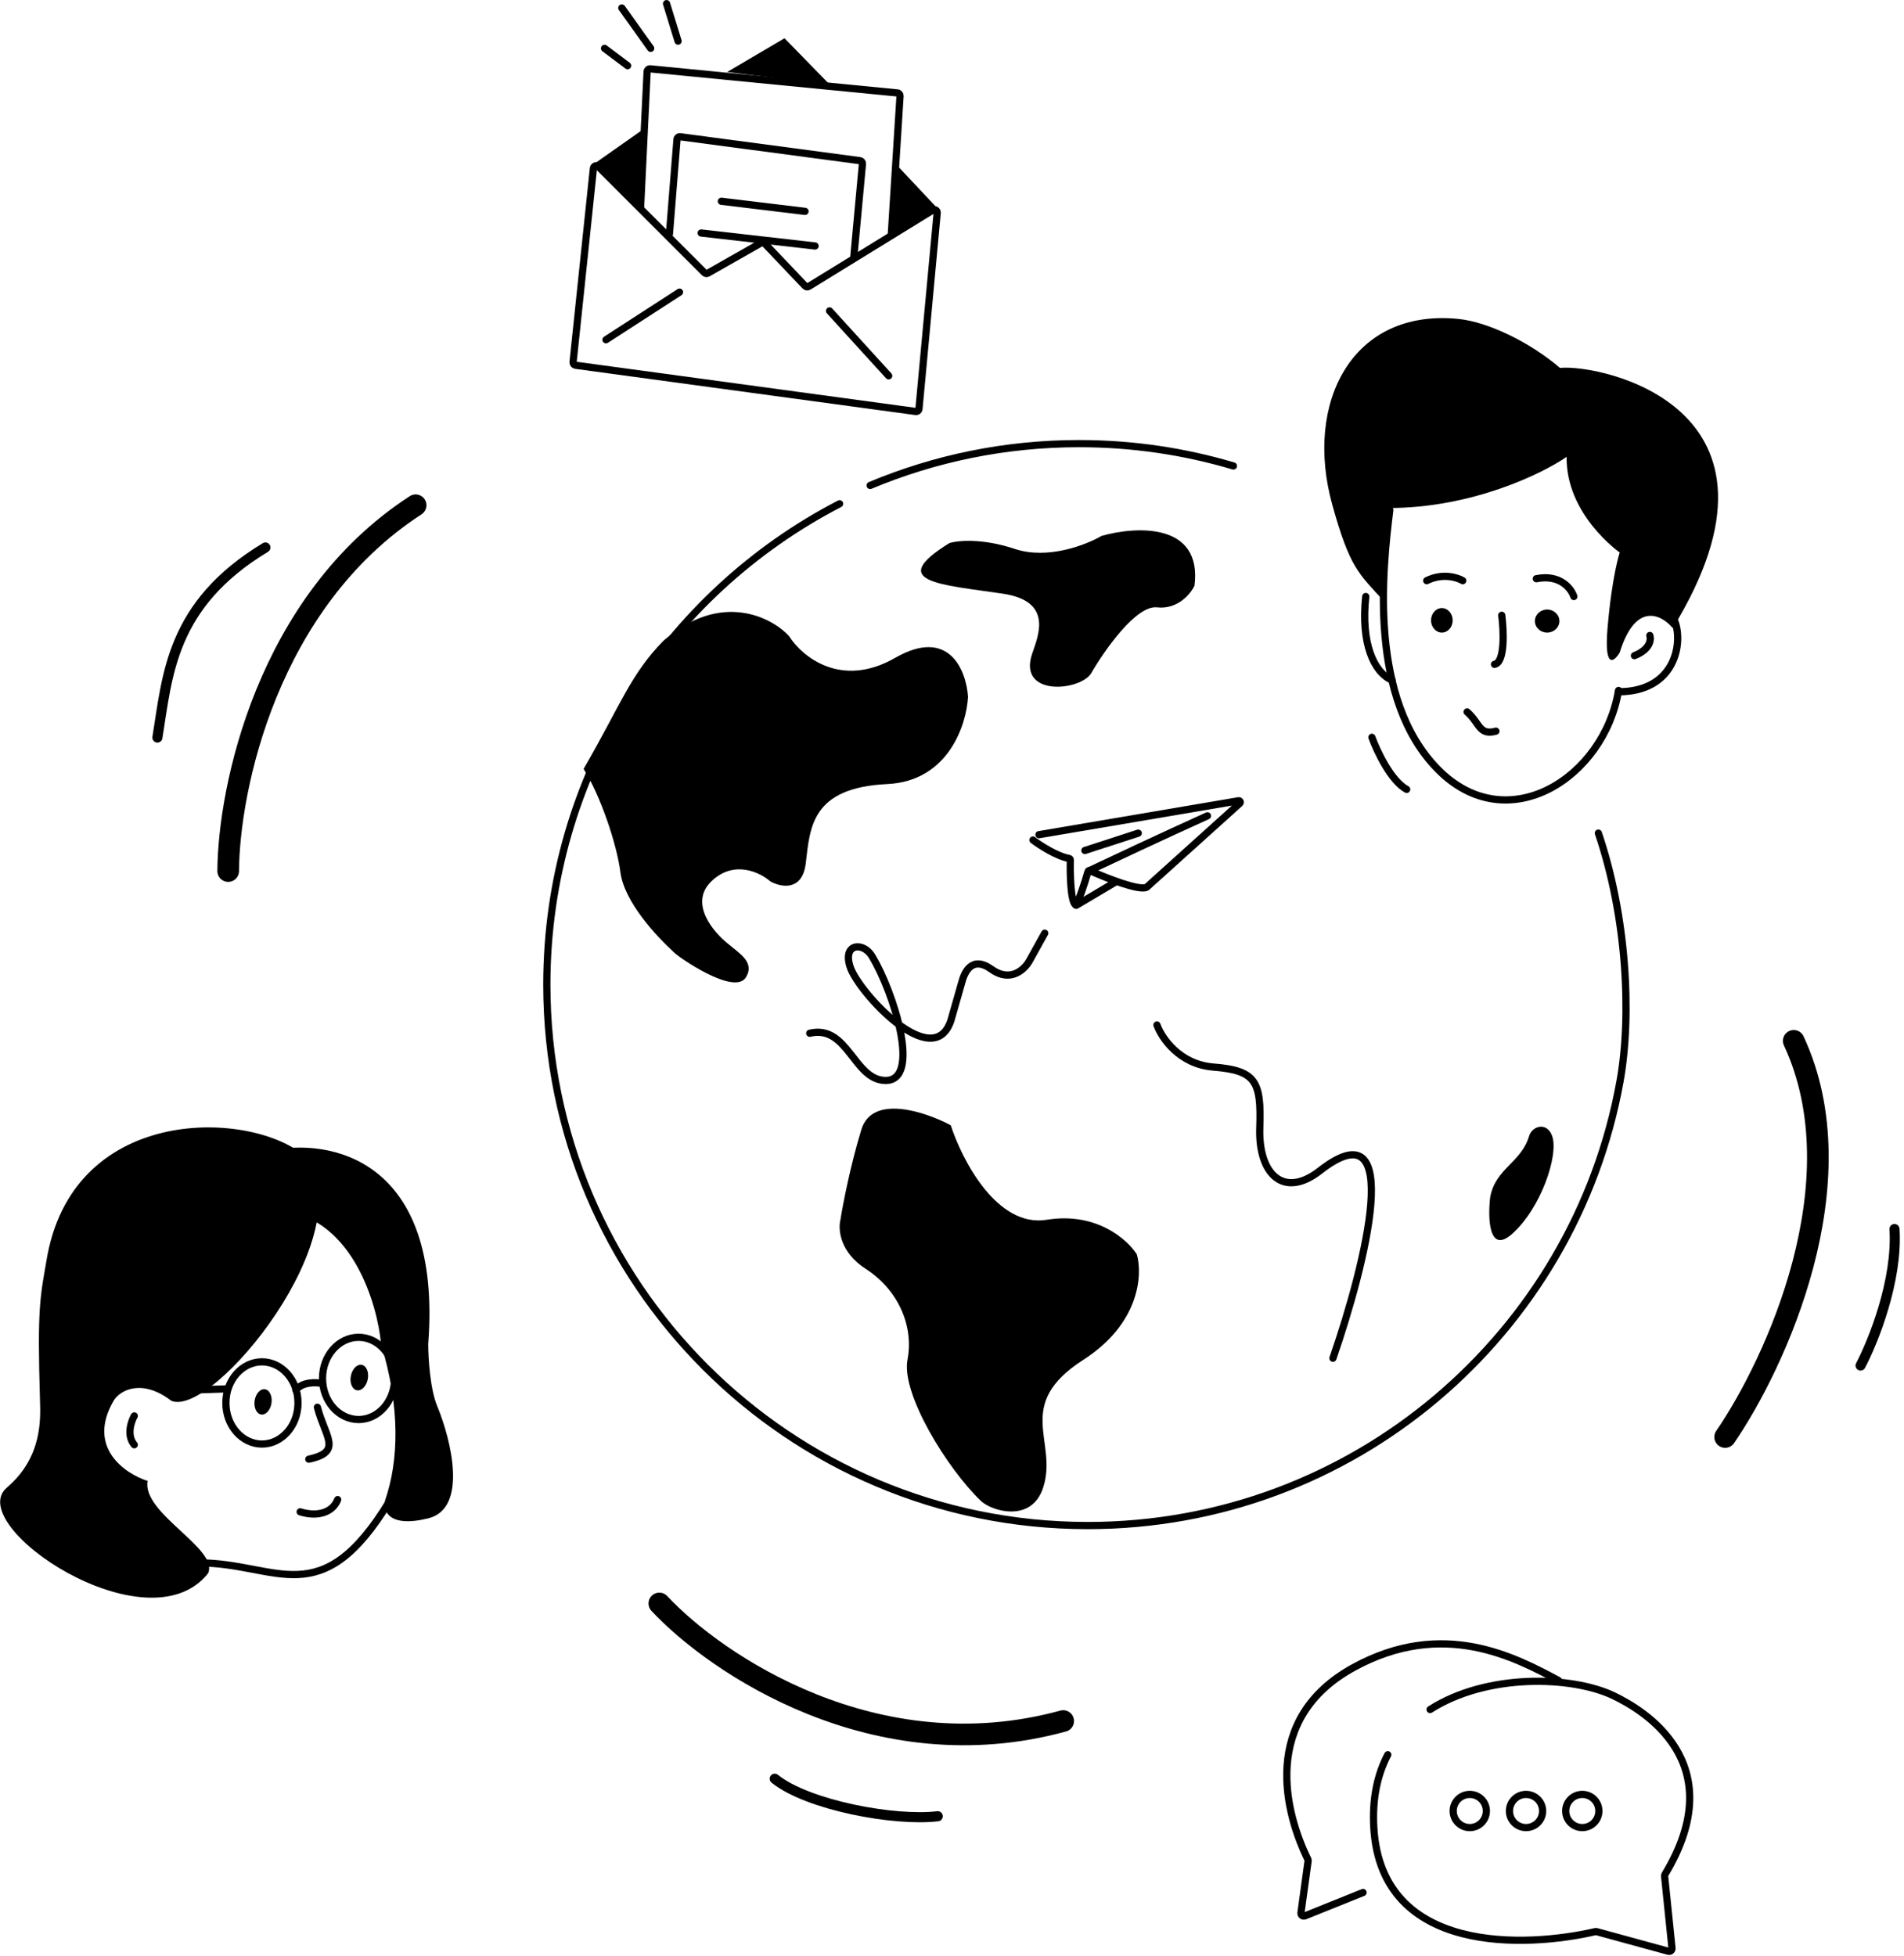 <svg width="1320" height="1356" viewBox="0 0 1320 1356" fill="none" xmlns="http://www.w3.org/2000/svg">
<path d="M457.099 1111.52C496.266 1153.52 607.099 1228.62 737.099 1193.02" stroke="black" stroke-width="15" stroke-linecap="round"/>
<path d="M435.099 45.52L419.099 33.52" stroke="black" stroke-width="5" stroke-linecap="round"/>
<path d="M451.099 33.52L431.099 5.52" stroke="black" stroke-width="5" stroke-linecap="round"/>
<path d="M470.099 28.52L462.099 2.52" stroke="black" stroke-width="5" stroke-linecap="round"/>
<path d="M414.81 115.484L488.374 189.021C489.011 189.657 489.994 189.79 490.777 189.345L527.672 168.373C528.471 167.919 529.476 168.067 530.109 168.733L558.182 198.234C558.833 198.918 559.874 199.053 560.678 198.559L646.689 145.648C648.094 144.785 649.881 145.895 649.729 147.537L637.099 283.442C636.994 284.575 635.966 285.392 634.838 285.239L399.022 253.198C397.95 253.052 397.189 252.082 397.302 251.007L411.407 116.689C411.582 115.016 413.62 114.294 414.81 115.484Z" stroke="black" stroke-width="5" stroke-linecap="round"/>
<path d="M420.099 235.52L471.099 202.52" stroke="black" stroke-width="5" stroke-linecap="round"/>
<path d="M575.099 215.52L616.099 260.52" stroke="black" stroke-width="5" stroke-linecap="round"/>
<path d="M446.099 89.519L412.099 113.434L444.554 143.52L446.099 89.519Z" fill="black"/>
<path d="M619.936 112.52L616.099 164.52L649.099 143.564L619.936 112.52Z" fill="black"/>
<path d="M575.099 58.52L504.099 49.934L543.89 26.52L575.099 58.52Z" fill="black"/>
<path d="M444.099 143.871L448.633 49.618C448.688 48.476 449.687 47.612 450.825 47.723L622.175 64.427C623.248 64.531 624.045 65.467 623.977 66.543L617.919 162.52" stroke="black" stroke-width="5" stroke-linecap="round"/>
<path d="M464.099 162.186L469.353 96.62C469.444 95.478 470.475 94.646 471.61 94.797L596.194 111.377C597.258 111.519 598.021 112.475 597.922 113.544L591.903 178.52" stroke="black" stroke-width="5" stroke-linecap="round"/>
<path d="M500.099 139.52L558.099 146.52" stroke="black" stroke-width="5" stroke-linecap="round"/>
<path d="M486.099 161.52L565.099 170.52" stroke="black" stroke-width="5" stroke-linecap="round"/>
<path d="M991.459 1185.04C1030.88 1159.79 1089.79 1161.74 1118.46 1175.39C1139.19 1185.26 1201.14 1221.71 1154.32 1299.3C1154.09 1299.67 1153.98 1300.13 1154.03 1300.56L1159.16 1350.49C1159.3 1351.89 1158 1352.99 1156.64 1352.62L1106.95 1339.03C1106.63 1338.94 1106.3 1338.93 1105.98 1339C1058.93 1349.93 957.888 1355.51 952.46 1267.39C951.197 1246.9 954.934 1230.06 962.117 1216.39" stroke="black" stroke-width="5" stroke-linecap="round"/>
<circle cx="1018.96" cy="1255.39" r="11.5" stroke="black" stroke-width="5"/>
<circle cx="1057.96" cy="1255.39" r="11.5" stroke="black" stroke-width="5"/>
<circle cx="1096.96" cy="1255.39" r="11.5" stroke="black" stroke-width="5"/>
<path d="M944.961 1311.89L904.658 1328.1C903.233 1328.68 901.721 1327.5 901.93 1325.97L906.877 1290C906.932 1289.6 906.871 1289.21 906.693 1288.85C890.929 1256.81 873.621 1191.44 938.459 1155.89C1000.46 1121.89 1050.46 1148.89 1080.46 1164.89" stroke="black" stroke-width="5" stroke-linecap="round"/>
<path d="M1196 996.135C1230.84 945.402 1289.13 819.453 1243.56 721.52" stroke="black" stroke-width="15" stroke-linecap="round"/>
<path d="M158.2 603.821C158.517 547.214 184.95 417.247 288.149 350.24" stroke="black" stroke-width="15" stroke-linecap="round"/>
<path d="M537.099 1233.02C560.099 1251.52 620.499 1262.62 650.099 1259.02" stroke="black" stroke-width="7" stroke-linecap="round"/>
<path d="M1289.89 946.593C1298.68 929.887 1315.69 887.574 1313.41 851.973" stroke="black" stroke-width="7" stroke-linecap="round"/>
<path d="M109.122 511.267C116.172 468.184 118.225 419.245 183.997 379.52" stroke="black" stroke-width="7" stroke-linecap="round"/>
<path d="M802.099 710.52C805.317 719.466 817.643 737.826 841.201 739.693C870.649 742.027 874.511 749.495 873.384 781.703C872.258 813.91 889.872 831.235 915.099 811.52C974.599 765.02 946.599 876.52 924.099 941.52" stroke="black" stroke-width="5" stroke-linecap="round"/>
<path d="M582.1 349.203C461.519 411.552 379.1 537.41 379.1 682.519C379.1 889.626 546.993 1057.52 754.099 1057.52C938.275 1057.52 1091.44 924.746 1123.1 749.696C1131.45 703.519 1127.7 635.119 1108.1 577.519" stroke="black" stroke-width="5" stroke-linecap="round"/>
<path d="M855.1 323.006C821.193 312.93 785.278 307.52 748.1 307.52C696.752 307.52 647.814 317.84 603.248 336.52" stroke="black" stroke-width="5" stroke-linecap="round"/>
<path d="M723.099 1031.52C715.087 1055.52 688.099 1047.85 680.099 1040.52C656.599 1018.02 624.647 966.054 629.147 942.553C633.647 919.053 622.647 894.054 600.147 879.554C582.147 867.954 580.981 852.053 582.647 845.553C584.314 835.053 589.547 807.854 597.147 783.054C604.747 758.254 641.647 770.72 659.147 780.054C666.981 804.22 691.247 851.153 725.647 845.553C760.047 839.953 781.647 859.22 788.147 869.553C792.147 883.387 790.347 917.353 751.147 942.553C702.147 974.053 733.937 999.057 723.099 1031.52Z" fill="black"/>
<path d="M1048.1 855.519C1032.1 869.519 1031.43 844.352 1033.1 830.019C1036.6 810.019 1054.6 806.02 1060.1 787.519C1062.24 780.331 1072.6 777.52 1076.1 787.519C1080.77 800.867 1068.1 838.019 1048.1 855.519Z" fill="black"/>
<path d="M517.099 677.52C509.099 690.52 469.599 663.02 467.099 660.02C455.599 649.52 432.783 625.45 430.099 604.52C427.599 585.021 416.099 551.021 404.599 533.021C430.099 489.021 437.099 467.355 460.099 444.022C500.099 409.222 535.432 428.187 547.099 441.02C555.932 455.02 582.999 477.62 620.599 456.02C658.199 434.42 669.932 465.02 671.099 483.02C670.099 502.353 657.499 541.52 615.099 543.52C562.099 546.02 561.599 574.02 558.599 598.52C556.199 618.12 541.266 615.02 534.099 611.02C526.932 604.687 508.699 595.82 493.099 611.02C477.499 626.22 494.599 646.353 505.099 654.52C512.432 660.853 523.571 667.003 517.099 677.52Z" fill="black"/>
<path d="M695.099 411.522C730.299 416.722 719.876 440.521 715.599 453.022C705.199 483.422 749.362 479.021 756.599 466.521C765.766 450.688 787.699 419.421 802.099 421.021C816.499 422.621 825.432 411.688 828.099 406.022C833.699 362.022 787.432 364.688 763.599 371.522C753.099 377.688 726.399 388.122 703.599 380.522C680.799 372.922 663.766 374.689 658.099 376.522C614.599 403.522 651.099 405.022 695.099 411.522Z" fill="black"/>
<path d="M720.281 578.609L858.705 555.096C859.692 554.929 860.285 556.155 859.542 556.825L795.032 614.975C794.958 615.042 794.881 615.095 794.789 615.133C789.177 617.445 767.072 608.694 755.659 603.565C755.098 603.312 754.443 603.619 754.275 604.211C751.546 613.855 748.2 622.807 746.565 626.83C746.388 627.265 745.905 627.519 745.549 627.213C742.234 624.369 741.811 606.192 742.049 596.134C742.062 595.621 741.686 595.185 741.18 595.094C732.705 593.584 721.036 586.023 716.112 582.307" stroke="black" stroke-width="5" stroke-linecap="round"/>
<path d="M755.121 603.566C769.634 596.679 806.349 579.43 837.104 565.529" stroke="black" stroke-width="5" stroke-linecap="round"/>
<path d="M746.132 627.57L773.125 611.558" stroke="black" stroke-width="5" stroke-linecap="round"/>
<path d="M752.115 589.57L789.11 577.554" stroke="black" stroke-width="5" stroke-linecap="round"/>
<path d="M561.363 716.252C587.707 710.011 591.81 748.359 613.532 748.98C639.459 749.721 619.196 687.144 604.782 663.284C598.878 652.629 583.768 653.69 589.433 670.415C595.451 688.181 646.906 744.008 659.202 707.529L666.63 681.489C668.539 673.918 673.787 662.194 687.324 671.875C700.86 681.557 710.689 671.713 713.911 665.58L724.301 646.878" stroke="black" stroke-width="5" stroke-linecap="round"/>
<path d="M923.633 349.854C935.738 393.51 941.791 397.379 959.399 416.72C959.399 397.605 962.669 365.521 962.669 352.161C1020.32 352.161 1068.98 328.524 1086.1 316.706C1085.49 356.786 1122.9 382.992 1122.9 382.992C1122.9 382.992 1117.53 399.178 1114.47 435.404C1112.01 464.384 1119.07 458.783 1122.9 452.36C1133.94 416.597 1152.03 426.154 1159.7 435.404C1253.78 281.882 1109.1 252.219 1081.5 255.045C1060.65 237.163 1031.57 223.15 1011.12 221.095C937.389 213.682 904.005 279.066 923.633 349.854Z" fill="black"/>
<path d="M1122.1 478.638C1112.13 538.914 1045.24 582.255 996.966 533.429C948.693 484.602 958.353 395.226 963.511 353.52" stroke="black" stroke-width="5" stroke-linecap="round"/>
<path d="M1161.05 430.52C1167.07 445.756 1161.43 479.52 1122.1 479.52" stroke="black" stroke-width="5" stroke-linecap="round"/>
<path d="M1143.79 440.52C1144.76 443.408 1143.99 450.253 1133.1 454.52" stroke="black" stroke-width="5" stroke-linecap="round"/>
<path d="M965.099 471.52C952.367 466.065 943.39 445.866 946.844 413.52" stroke="black" stroke-width="5" stroke-linecap="round"/>
<path d="M1037.1 506.845C1025.3 510.043 1026.05 501.242 1017.1 493.52" stroke="black" stroke-width="5" stroke-linecap="round"/>
<ellipse rx="7.5" ry="8.5" transform="matrix(-1 0 0 1 999.599 430.02)" fill="black"/>
<ellipse rx="8.5" ry="8" transform="matrix(-1 0 0 1 1072.6 430.52)" fill="black"/>
<path d="M1091.1 413.52C1089.31 408.028 1081.62 397.868 1065.1 401.163" stroke="black" stroke-width="5" stroke-linecap="round"/>
<path d="M1014.1 402.52C1010.31 400.256 1000.01 397.086 989.099 402.52" stroke="black" stroke-width="5" stroke-linecap="round"/>
<path d="M1041.13 426.52C1042.53 437.349 1043.48 459.311 1036.1 460.52" stroke="black" stroke-width="5" stroke-linecap="round"/>
<path d="M951.099 511.113C954.579 520.667 964.274 541.263 975.219 547.214" stroke="black" stroke-width="5" stroke-linecap="round"/>
<path d="M197.553 839.572C244.595 846.366 261.582 903.808 264.196 931.68C277.629 975.906 276.439 1012.63 266.97 1040.12C265.392 1047.09 269.161 1059.33 296.864 1052.53C324.566 1045.74 312.762 998.312 303.397 975.448C298.17 963.428 296.864 941.261 296.864 931.68C306.795 802.598 227.825 788.619 187.099 797.764C199.644 806.126 199.295 829.12 197.553 839.572Z" fill="black"/>
<path d="M32.958 869.663C53.249 765.054 174.997 769.629 211.652 801.666C252.889 853.97 147.505 983.425 118.705 971.003C98.283 955.312 82.958 963.811 78.777 971.003C59.926 1003.43 86.632 1021.56 102.341 1026.58C98.152 1049.07 152.087 1073.65 144.233 1090.65C102.341 1143.61 -25.951 1057.31 4.813 1031.15C29.424 1010.23 28.092 983.427 27.723 971.003C25.758 904.969 27.723 899.739 32.958 869.663Z" fill="black"/>
<path d="M214.099 1011.52C237.87 1006.38 225.324 996.091 220.042 975.52" stroke="black" stroke-width="5" stroke-linecap="round"/>
<ellipse cx="249.102" cy="954.926" rx="5.981" ry="8.972" transform="rotate(11.011 249.102 954.926)" fill="black"/>
<ellipse cx="182.38" cy="971.781" rx="5.902" ry="8.853" transform="rotate(8.554 182.38 971.781)" fill="black"/>
<path d="M93.099 981.52C90.835 985.52 87.666 995.12 93.099 1001.52" stroke="black" stroke-width="5" stroke-linecap="round"/>
<path d="M138.099 1083.41C192.337 1083.41 222.396 1119.16 270.099 1040.52" stroke="black" stroke-width="5" stroke-linecap="round"/>
<path d="M208.099 1048C220.782 1051.91 230.928 1048 234.099 1039.52" stroke="black" stroke-width="5" stroke-linecap="round"/>
<path d="M206.599 972.52C206.599 988.55 195.133 1001.02 181.599 1001.02C168.065 1001.02 156.599 988.55 156.599 972.52C156.599 956.489 168.065 944.02 181.599 944.02C195.133 944.02 206.599 956.489 206.599 972.52Z" stroke="black" stroke-width="5"/>
<path d="M273.599 955.52C273.599 971.55 262.133 984.02 248.599 984.02C235.065 984.02 223.599 971.55 223.599 955.52C223.599 939.489 235.065 927.02 248.599 927.02C262.133 927.02 273.599 939.489 273.599 955.52Z" stroke="black" stroke-width="5"/>
<path d="M223.099 958.998C219.028 958.136 209.728 957.835 205.099 963.52" stroke="black" stroke-width="5" stroke-linecap="round"/>
<path d="M157.52 962.761L137.271 963.414" stroke="black" stroke-width="5" stroke-linecap="round"/>
</svg>
